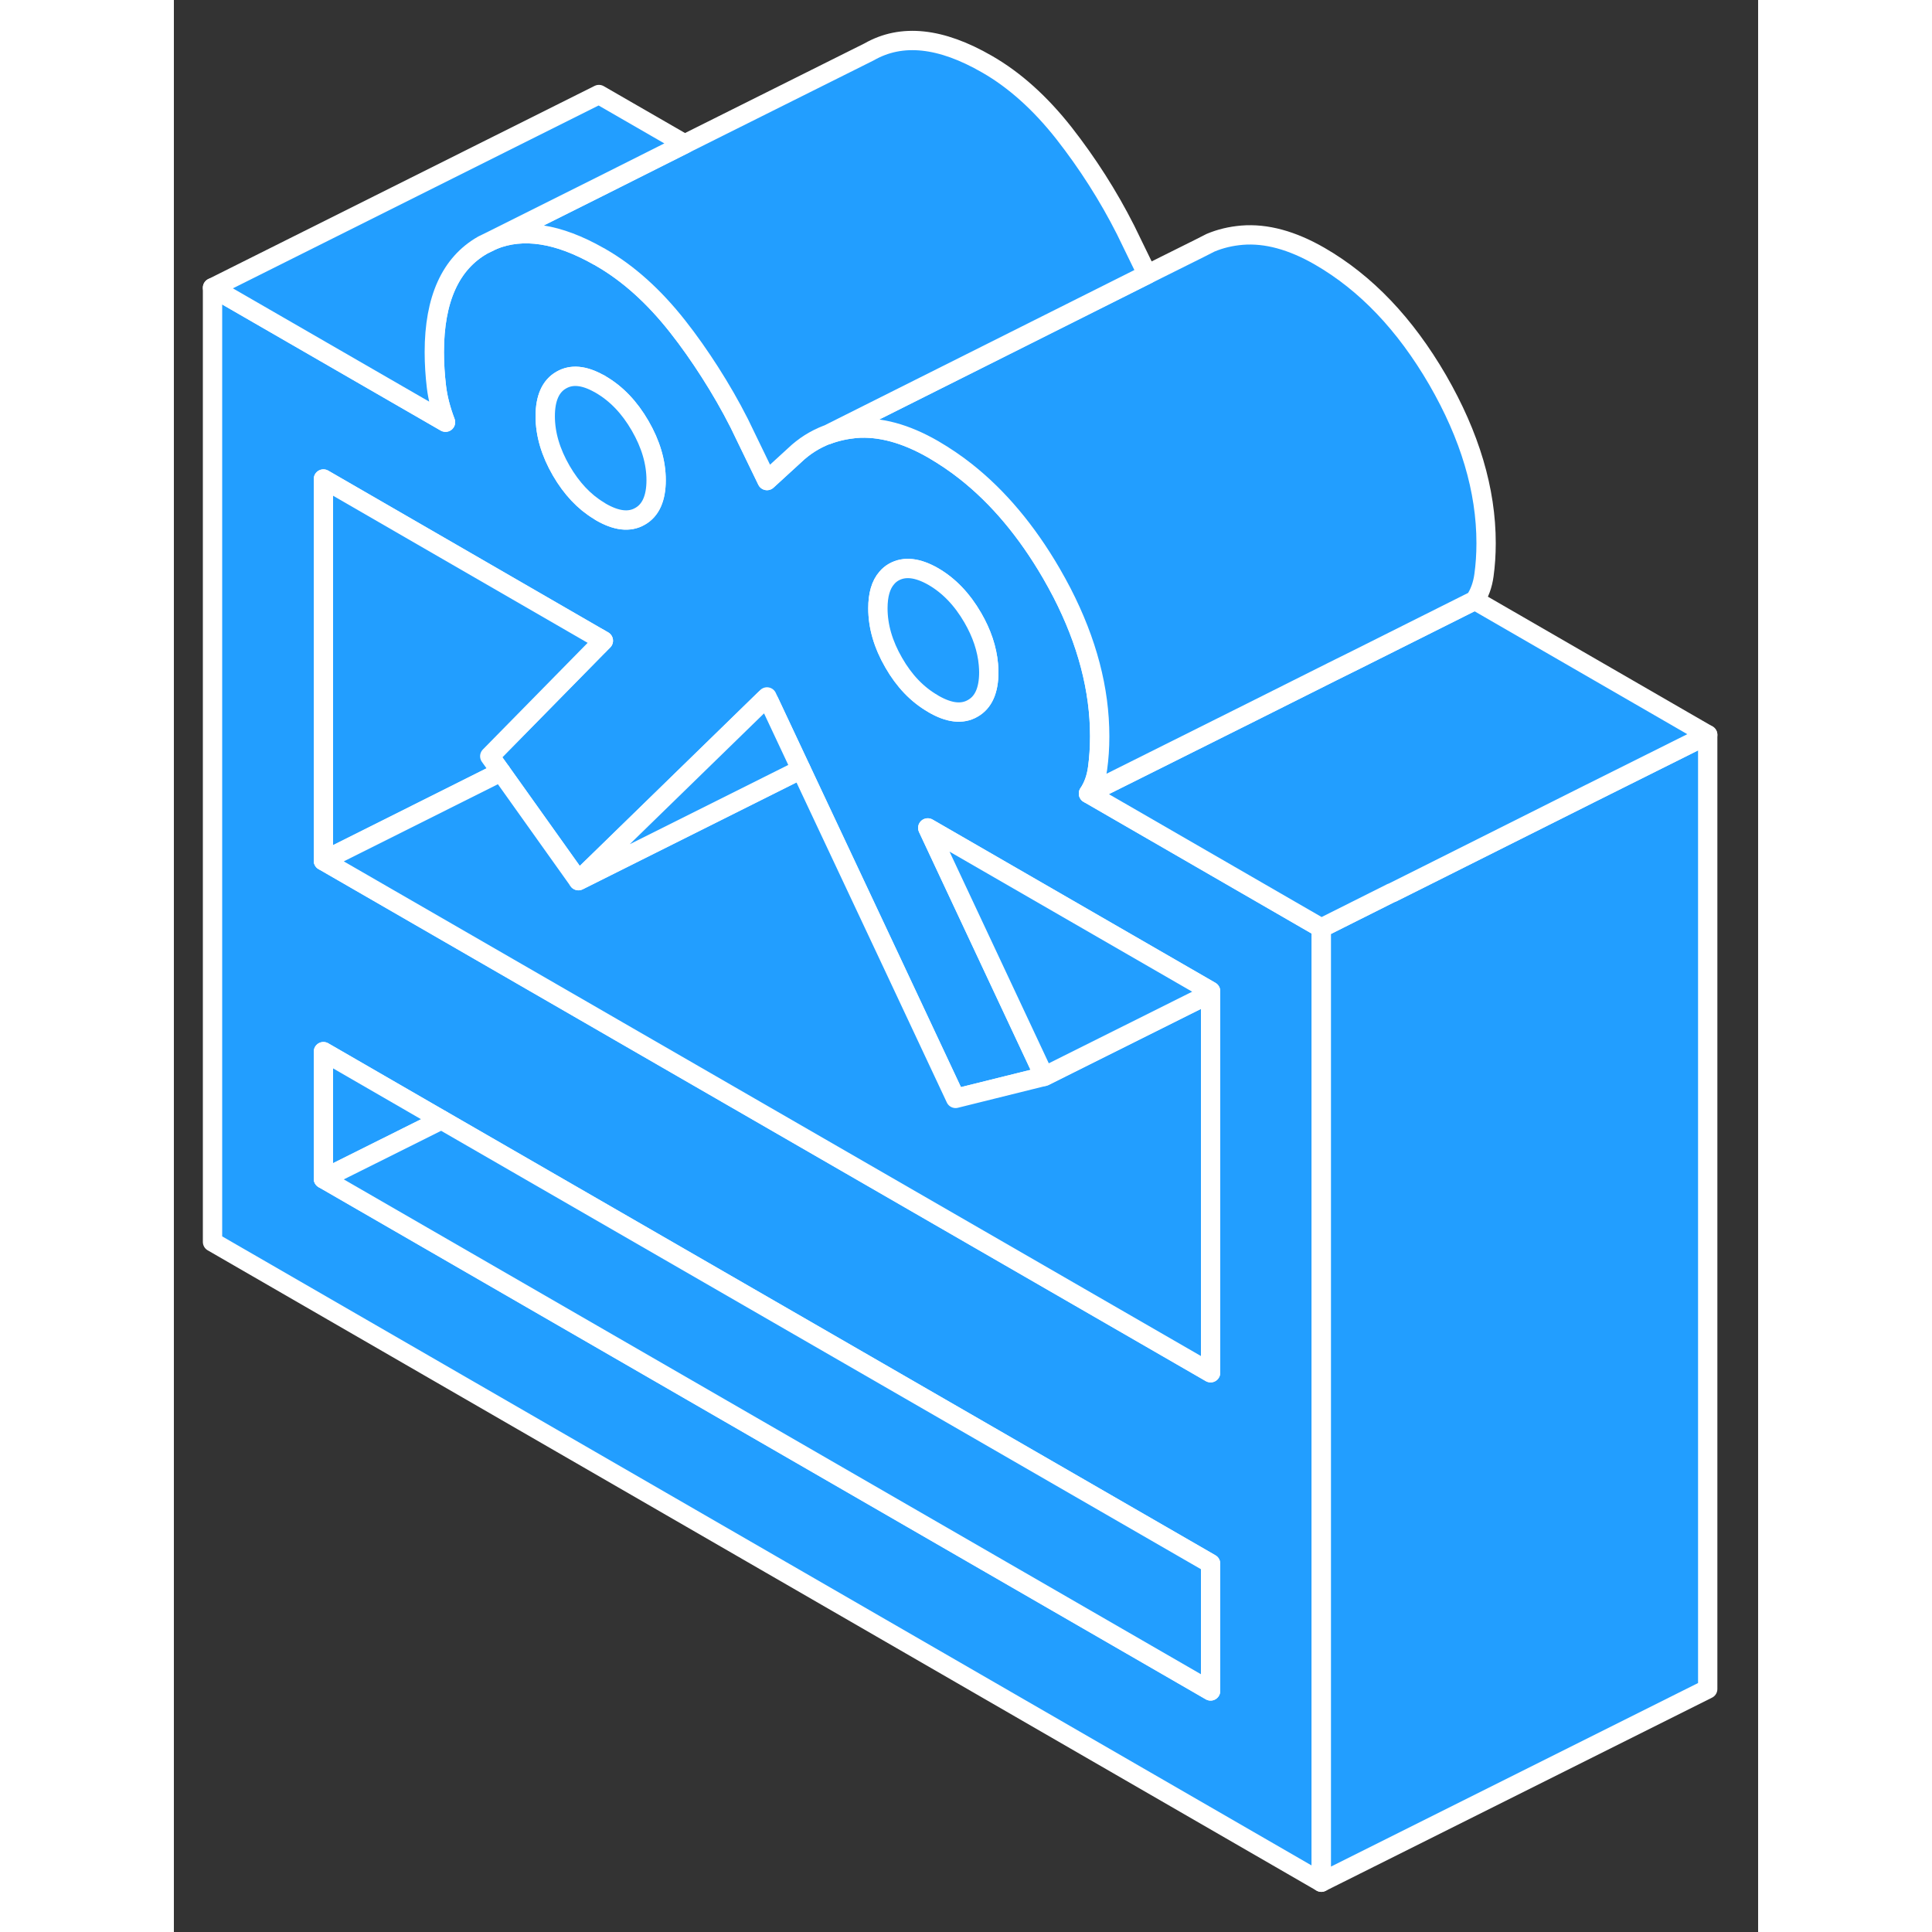 <svg width="48" height="48" viewBox="0 0 82 100" fill="#229EFF" xmlns="http://www.w3.org/2000/svg" stroke-width="1px" stroke-linecap="round" stroke-linejoin="round"><rect x="0" y="0" width="82" height="100" fill="#333333" stroke="none"/><path d="M47.34 41.073C47.58 40.713 47.74 40.283 47.81 39.773C47.88 39.263 47.92 38.713 47.92 38.113C47.92 35.683 47.27 33.213 45.97 30.683C45.79 30.343 45.61 30.003 45.41 29.663C44.14 27.483 42.67 25.733 41 24.413C40.46 23.983 39.89 23.603 39.31 23.263C37.87 22.433 36.53 22.073 35.29 22.173C34.77 22.223 34.28 22.333 33.82 22.503H33.8C33.18 22.743 32.62 23.093 32.13 23.563L30.7 24.873L29.26 21.903C28.8 20.993 28.29 20.113 27.74 19.253C27.22 18.443 26.67 17.653 26.07 16.893C24.85 15.343 23.52 14.143 22.09 13.323C22.06 13.303 22.03 13.283 22 13.273C19.89 12.073 18.07 11.793 16.52 12.423L15.99 12.683C14.32 13.633 13.48 15.483 13.48 18.223C13.48 18.833 13.52 19.433 13.59 20.023C13.66 20.613 13.82 21.223 14.06 21.853L2 14.893V64.283L59.39 97.423V48.033L47.34 41.073ZM36.9 29.913C37 29.793 37.12 29.693 37.26 29.613C37.81 29.303 38.49 29.373 39.31 29.843C40.12 30.313 40.8 31.023 41.35 31.973C41.82 32.783 42.09 33.593 42.16 34.393C42.17 34.523 42.18 34.663 42.18 34.793C42.18 35.733 41.9 36.353 41.35 36.663C40.8 36.983 40.12 36.903 39.31 36.433C39.3 36.423 39.29 36.423 39.28 36.413C38.47 35.943 37.8 35.243 37.26 34.303C36.71 33.353 36.44 32.413 36.44 31.483C36.44 30.793 36.59 30.263 36.9 29.913ZM20.05 19.673C20.58 19.363 21.23 19.423 22 19.853C22.03 19.853 22.06 19.883 22.09 19.903C22.9 20.373 23.58 21.083 24.13 22.033C24.68 22.983 24.96 23.923 24.96 24.853C24.96 25.783 24.68 26.413 24.13 26.723C23.58 27.043 22.9 26.963 22.09 26.493C22.06 26.473 22.03 26.453 22 26.433C21.23 25.973 20.58 25.273 20.05 24.363C19.5 23.413 19.22 22.473 19.22 21.543C19.22 20.613 19.5 19.983 20.05 19.673ZM53.66 87.523L7.74 61.013V54.433L13.85 57.963L53.66 80.933V87.523ZM53.66 71.053L23.02 53.373L22 52.783L7.74 44.553V24.793L22 33.033L22.23 33.163L22 33.393L16.35 39.143L16.93 39.953L20.94 45.583L22 44.553L30.58 36.193L30.7 36.073L30.82 36.333L32.46 39.823L37.19 49.883L40.46 56.853L45.05 55.713L44.22 53.943L39.02 42.853L53.66 51.303V71.053Z" stroke="white" stroke-linejoin="round"/><path d="M22 33.393L16.35 39.143L16.93 39.953L7.74 44.553V24.793L22 33.033V33.393Z" stroke="white" stroke-linejoin="round"/><path d="M13.85 57.963L7.74 61.013V54.433L13.85 57.963Z" stroke="white" stroke-linejoin="round"/><path d="M53.66 80.933V87.523L7.74 61.013L13.85 57.963L53.66 80.933Z" stroke="white" stroke-linejoin="round"/><path d="M22 33.033V33.393L22.23 33.163L22 33.033Z" stroke="white" stroke-linejoin="round"/><path d="M42.18 34.793C42.18 35.733 41.901 36.353 41.351 36.663C40.801 36.983 40.12 36.903 39.31 36.433C39.3 36.423 39.291 36.423 39.281 36.413C38.471 35.943 37.8 35.243 37.261 34.303C36.711 33.353 36.44 32.413 36.44 31.483C36.44 30.793 36.591 30.263 36.901 29.913C37.001 29.793 37.12 29.693 37.261 29.613C37.81 29.303 38.49 29.373 39.31 29.843C40.12 30.313 40.801 31.023 41.351 31.973C41.821 32.783 42.09 33.593 42.16 34.393C42.17 34.523 42.18 34.663 42.18 34.793Z" stroke="white" stroke-linejoin="round"/><path d="M79.391 38.033V87.423L59.391 97.423V48.033L63.02 46.213H63.041L64.861 45.303L73.281 41.083L79.391 38.033Z" stroke="white" stroke-linejoin="round"/><path d="M79.39 38.033L73.28 41.083L64.86 45.303L63.04 46.213H63.02L59.39 48.033L47.34 41.073L55.77 36.863L59.92 34.783L61.23 34.133L67.34 31.073L79.39 38.033Z" stroke="white" stroke-linejoin="round"/><path d="M67.92 28.113C67.92 28.713 67.88 29.263 67.81 29.773C67.74 30.283 67.58 30.713 67.34 31.073L61.23 34.133L59.92 34.783L55.77 36.863L47.34 41.073C47.58 40.713 47.74 40.283 47.81 39.773C47.88 39.263 47.92 38.713 47.92 38.113C47.92 35.683 47.27 33.213 45.97 30.683C45.79 30.343 45.61 30.003 45.41 29.663C44.14 27.483 42.67 25.733 41 24.413C40.46 23.983 39.89 23.603 39.31 23.263C37.87 22.433 36.53 22.073 35.29 22.173C34.77 22.223 34.28 22.333 33.82 22.503L37.71 20.553L50.38 14.203L53.07 12.863L53.66 12.563C54.16 12.353 54.7 12.223 55.29 12.173C56.53 12.073 57.87 12.433 59.31 13.263C61.7 14.643 63.73 16.773 65.41 19.663C67.08 22.553 67.92 25.363 67.92 28.113Z" stroke="white" stroke-linejoin="round"/><path d="M24.961 24.853C24.961 25.783 24.681 26.413 24.131 26.723C23.581 27.043 22.901 26.963 22.091 26.493C22.061 26.473 22.031 26.453 22.001 26.433C21.231 25.973 20.581 25.273 20.051 24.363C19.501 23.413 19.221 22.473 19.221 21.543C19.221 20.613 19.501 19.983 20.051 19.673C20.581 19.363 21.231 19.423 22.001 19.853C22.031 19.853 22.061 19.883 22.091 19.903C22.901 20.373 23.581 21.083 24.131 22.033C24.681 22.983 24.961 23.923 24.961 24.853Z" stroke="white" stroke-linejoin="round"/><path d="M53.66 51.413V71.053L23.02 53.373L22 52.783L7.74 44.553L16.93 39.953L20.94 45.583L22 45.053L32.46 39.823L37.19 49.883L40.46 56.853L45.05 55.713L46.25 55.113L53.66 51.413Z" stroke="white" stroke-linejoin="round"/><path d="M32.46 39.823L22 45.053L20.94 45.583L22 44.553L30.581 36.193L30.821 36.333L32.46 39.823Z" stroke="white" stroke-linejoin="round"/><path d="M53.66 51.303V51.413L46.251 55.113L45.05 55.713L44.221 53.943L39.02 42.853L53.66 51.303Z" stroke="white" stroke-linejoin="round"/><path d="M50.381 14.203L37.71 20.553L33.821 22.503H33.8C33.181 22.743 32.621 23.093 32.131 23.563L30.7 24.873L29.261 21.903C28.8 20.993 28.291 20.113 27.741 19.253C27.221 18.443 26.671 17.653 26.071 16.893C24.851 15.343 23.521 14.143 22.091 13.323C22.061 13.303 22.03 13.283 22 13.273C19.89 12.073 18.07 11.793 16.52 12.423L22 9.683L26.44 7.453L35.99 2.683C37.67 1.723 39.701 1.943 42.091 3.323C43.521 4.143 44.851 5.343 46.071 6.893C47.291 8.453 48.361 10.123 49.261 11.903L50.381 14.203Z" stroke="white" stroke-linejoin="round"/><path d="M26.44 7.453L22 9.683L16.52 12.423L15.99 12.683C14.32 13.633 13.48 15.483 13.48 18.223C13.48 18.833 13.52 19.433 13.59 20.023C13.66 20.613 13.82 21.223 14.06 21.853L2 14.893L22 4.893L26.44 7.453Z" stroke="white" stroke-linejoin="round"/></svg>